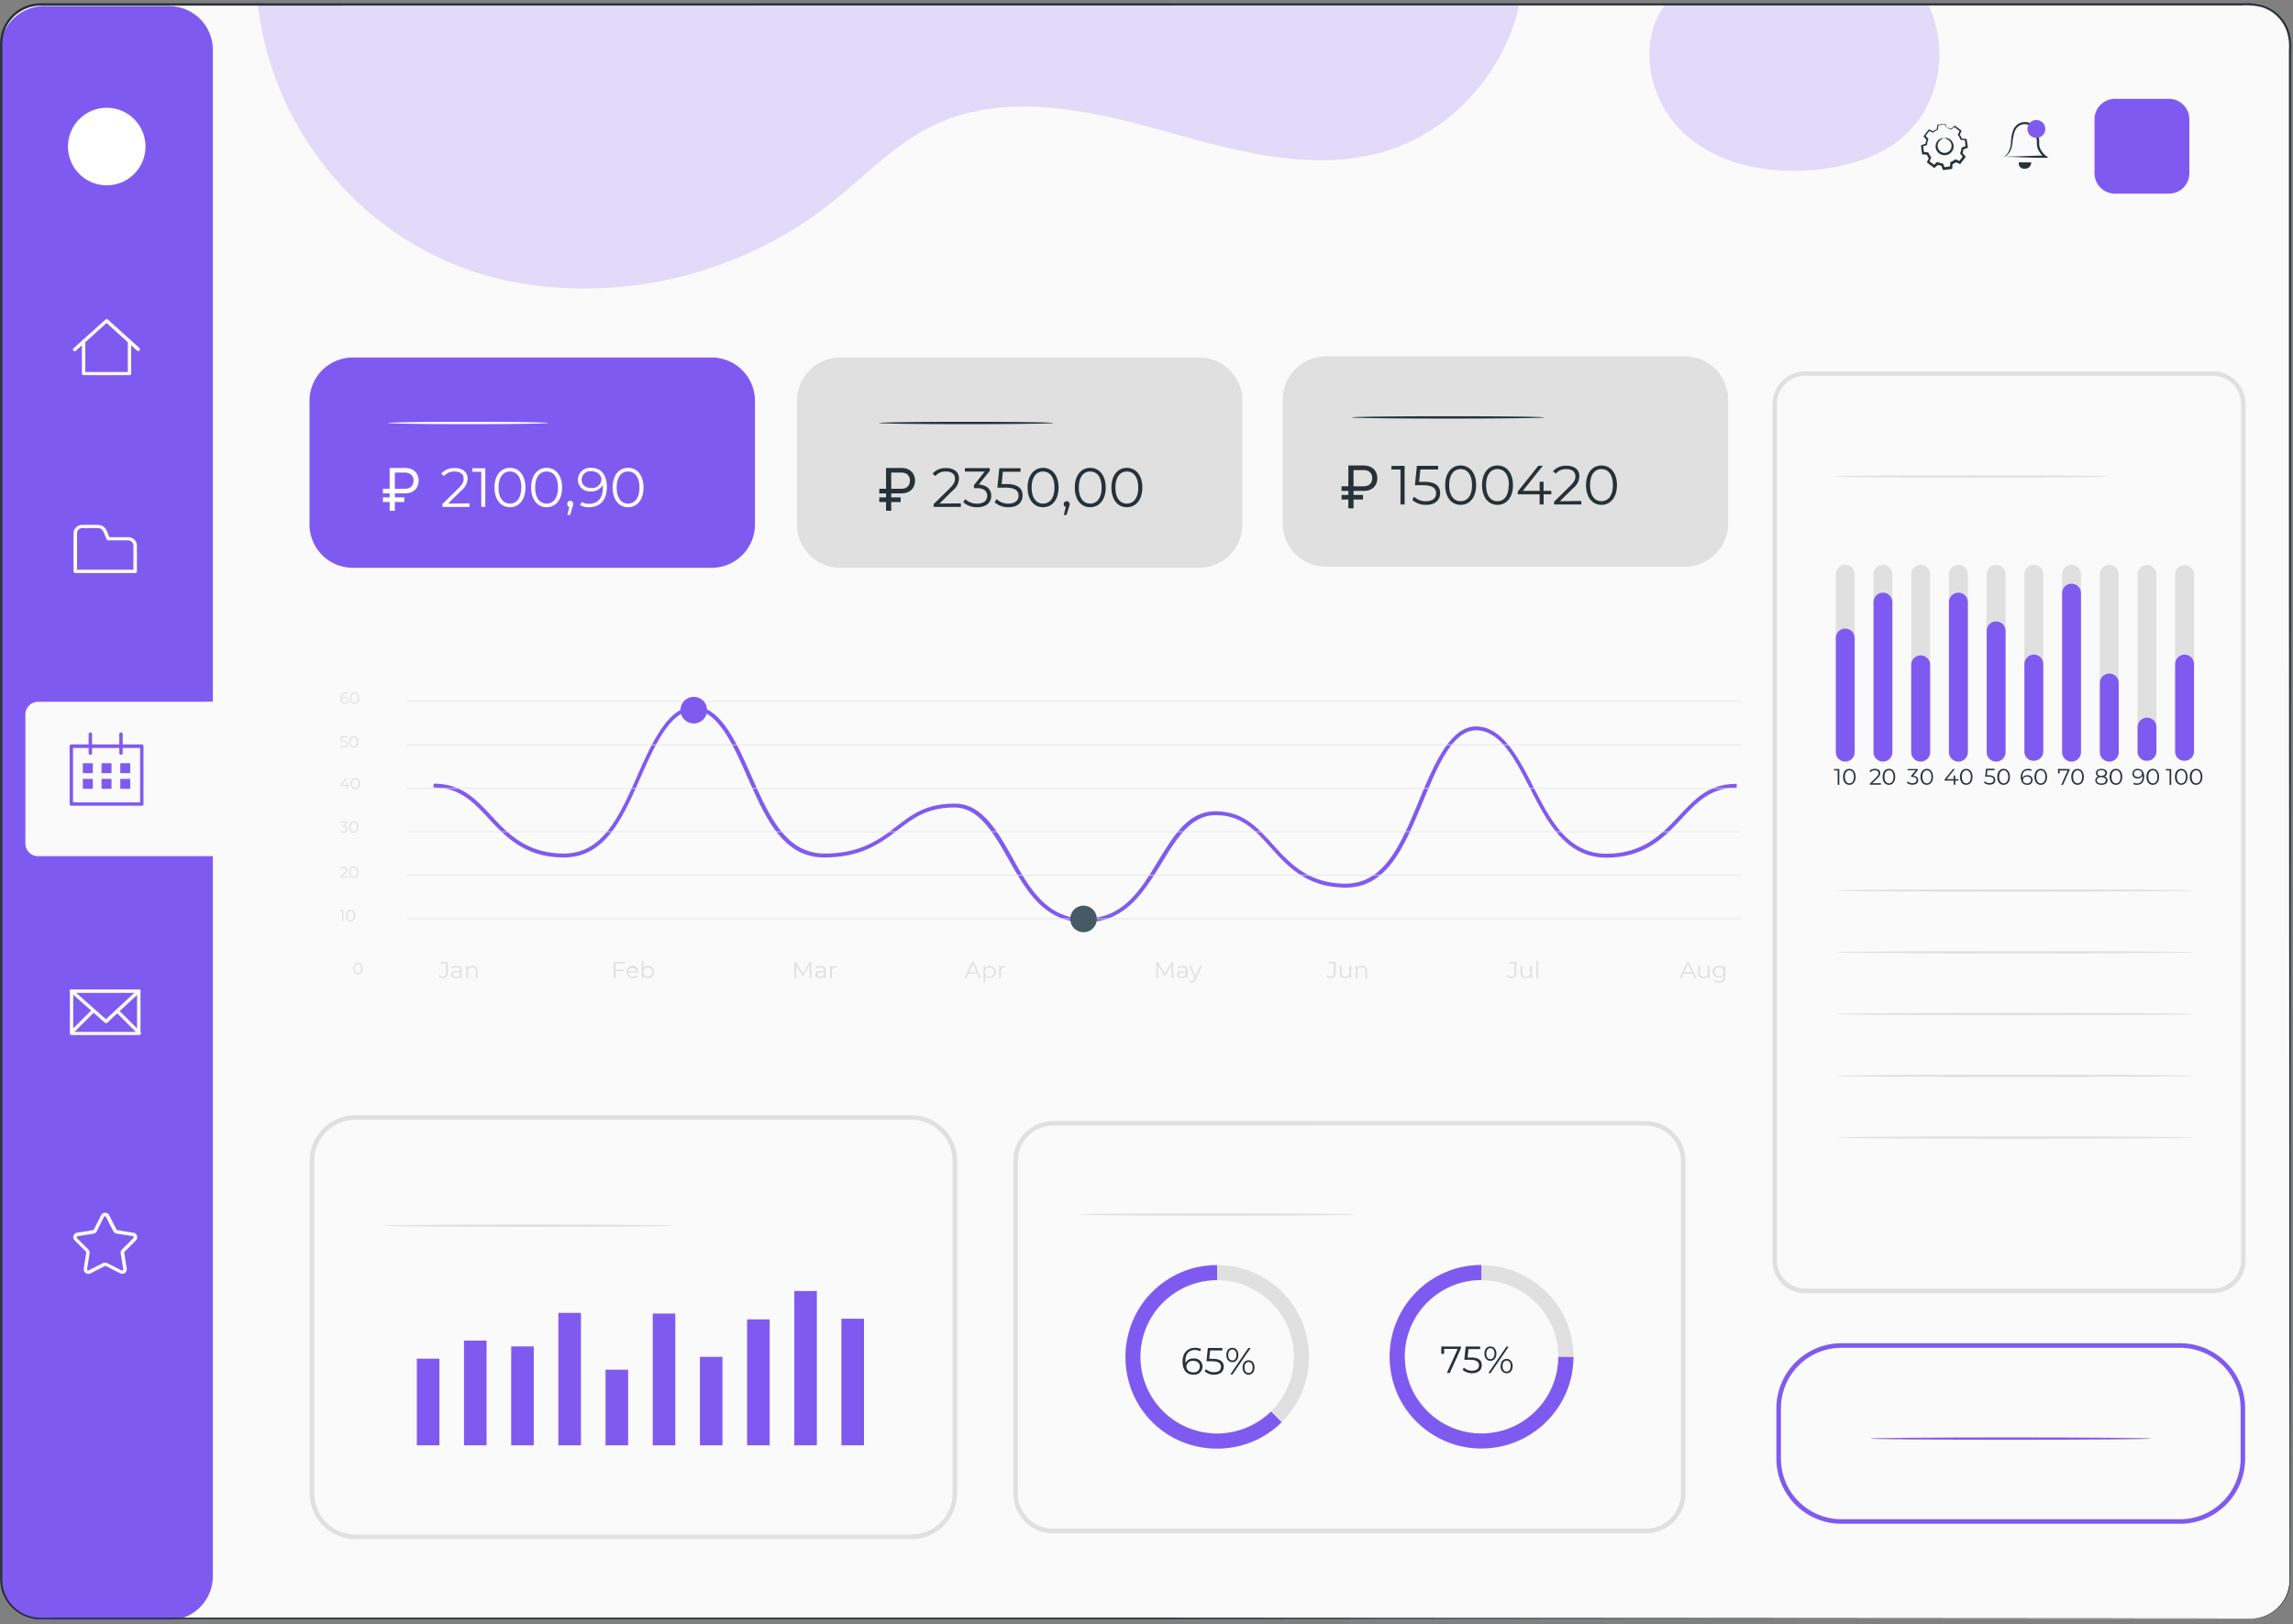 <svg width="463" height="328" fill="none" xmlns="http://www.w3.org/2000/svg"><rect width="100%" height="100%" fill="#808080" stroke="none"/><g clip-path="url(#clip0_582_7387)"><path d="M454.406.902H8.191A7.953 7.953 0 00.238 8.854v310.113a7.952 7.952 0 007.953 7.952h446.215a7.953 7.953 0 007.953-7.952V8.854a7.953 7.953 0 00-7.953-7.952z" fill="#FAFAFA"/><path d="M446.819 261.192H364.5a6.612 6.612 0 01-4.669-1.938 6.61 6.61 0 01-1.938-4.669V81.619a6.613 6.613 0 016.607-6.607h82.319a6.617 6.617 0 016.608 6.607v172.966a6.619 6.619 0 01-6.608 6.607zM364.5 75.89a5.7 5.7 0 00-5.692 5.692v172.966a5.701 5.701 0 005.692 5.693h82.319a5.705 5.705 0 005.693-5.693V81.582a5.704 5.704 0 00-5.693-5.692H364.5z" fill="#E0E0E0"/><path d="M34.145 1.24H8.886a8.831 8.831 0 00-8.831 8.832v308.281a8.832 8.832 0 008.831 8.832h25.259a8.832 8.832 0 008.831-8.832V10.072a8.831 8.831 0 00-8.831-8.832z" fill="#7F5AF0"/><path d="M40.67 141.736H7.687a2.567 2.567 0 00-2.562 2.608v26.009a2.563 2.563 0 002.562 2.563H43.38a2.572 2.572 0 001.9-.849 2.558 2.558 0 00.644-1.979l3.23-28.489-8.483.137z" fill="#FAFAFA"/><path d="M404.575 31.651s.083-.055.22-.137c.207-.125.388-.29.531-.485a4.322 4.322 0 00.732-2.553 7.81 7.81 0 01.357-1.922 2.618 2.618 0 011.51-1.73 2.743 2.743 0 012.535.33 3.837 3.837 0 011.189 2.443c.069.4.105.803.11 1.208a2.76 2.76 0 00.128 1.052 4.08 4.08 0 001.236 1.611l.494.403h-.622c-2.535 0-4.723-.11-6.187-.156l-2.233-.064 2.48-.064c1.519-.055 3.542-.155 5.94-.165l-.138.403a4.435 4.435 0 01-1.409-1.83 3.301 3.301 0 01-.165-1.208 7.971 7.971 0 00-.1-1.144 3.462 3.462 0 00-1.016-2.15 2.27 2.27 0 00-2.087-.285 2.242 2.242 0 00-1.299 1.446 8.81 8.81 0 00-.394 1.83 6.54 6.54 0 01-.293 1.575c-.137.39-.348.75-.622 1.061a1.653 1.653 0 01-.631.449.366.366 0 01-.183.046l-.083.036z" fill="#263238"/><path d="M411.183 27.844a1.803 1.803 0 100-3.607 1.803 1.803 0 000 3.607z" fill="#7F5AF0"/><path fill-rule="evenodd" clip-rule="evenodd" d="M407.65 32.795h2.489a1.208 1.208 0 01-.386.944 1.212 1.212 0 01-.968.32 1.034 1.034 0 01-1.135-1.264z" fill="#263238"/><path d="M437.942 19.965h-10.89a4.128 4.128 0 00-4.128 4.127v10.89a4.128 4.128 0 004.128 4.128h10.89a4.128 4.128 0 004.128-4.128v-10.89a4.128 4.128 0 00-4.128-4.127zm-218.88 166.312c-8.236 0-11.897-6.461-15.411-12.712-2.928-5.152-5.948-10.478-10.899-10.478-5.491 0-8.237 2.077-11.385 4.484-3.423 2.627-7.321 5.601-14.917 5.601-8.346 0-11.815-7.834-15.485-16.125-2.818-6.406-6.012-13.618-10.817-13.618-4.805 0-7.999 7.23-10.817 13.609-3.661 8.3-7.129 16.134-15.485 16.134-7.861 0-11.741-4.173-15.164-7.843-3.139-3.368-5.848-6.278-11.138-6.278v-.778c5.629 0 8.447 3.02 11.705 6.525 3.258 3.505 7.075 7.587 14.643 7.587 7.843 0 11.211-7.605 14.771-15.659 2.919-6.598 6.223-14.075 11.531-14.075 5.308 0 8.611 7.477 11.531 14.075 3.569 8.054 6.928 15.659 14.771 15.659 7.321 0 11.119-2.883 14.441-5.427 3.322-2.544 6.067-4.649 11.897-4.649 5.409 0 8.548 5.491 11.577 10.872 3.331 6.058 6.9 12.346 14.651 12.346 7.752 0 11.275-5.857 14.716-11.531 3.167-5.217 6.159-10.14 11.586-10.14 5.61 0 8.429 3.129 11.696 6.753 3.267 3.625 7.074 7.862 14.643 7.862 7.87 0 11.229-8.099 14.78-16.684 2.928-7.065 6.241-15.072 11.531-15.072 5.289 0 8.511 6.149 11.558 12.098 3.423 6.699 6.965 13.608 14.753 13.608 7.522 0 11.284-4.026 14.642-7.586 3.359-3.56 6.077-6.525 11.714-6.525v.778c-5.299 0-8.007 2.91-11.146 6.278-3.423 3.66-7.322 7.843-15.174 7.843-8.236 0-11.897-7.139-15.448-14.039-2.937-5.738-5.976-11.678-10.863-11.678s-7.98 7.752-10.808 14.588c-3.661 8.831-7.111 17.178-15.503 17.178-7.888 0-11.769-4.32-15.191-8.118-3.139-3.496-5.857-6.507-11.12-6.507-4.987 0-7.87 4.75-10.918 9.765-3.614 5.821-7.284 11.879-15.448 11.879z" fill="#7F5AF0"/><path d="M88.533 197.094l.21-.238a.818.818 0 00.705.403c.403 0 .604-.238.604-.723v-1.977h-1.199v-.302H90.4v2.252c0 .695-.33 1.034-.915 1.034a1.072 1.072 0 01-.952-.449zm4.695-1.089v1.529h-.32v-.385a.915.915 0 01-.852.403c-.558 0-.915-.284-.915-.714s.247-.695.915-.695h.778v-.147c0-.421-.238-.65-.696-.65a1.258 1.258 0 00-.814.284l-.156-.247a1.56 1.56 0 011.007-.329.91.91 0 01.752.225.92.92 0 01.3.726zm-.339.787v-.402h-.769c-.476 0-.631.192-.631.439s.228.467.622.467a.791.791 0 00.778-.504zm3.505-.686v1.428h-.302v-1.391a.687.687 0 00-.741-.787.803.803 0 00-.86.915v1.29h-.33v-2.462h.311v.458a1.039 1.039 0 01.915-.476.921.921 0 01.752.269.91.91 0 01.255.756zm27.885-1.547v1.282h1.693v.302h-1.693v1.391h-.348v-3.277h2.242v.302h-1.894zm4.603 1.849h-2.059a.92.92 0 00.97.851.982.982 0 00.411-.077 1 1 0 00.34-.243l.192.21a1.298 1.298 0 01-2.242-.851 1.199 1.199 0 112.397 0s-.009.073-.009.11zm-2.059-.247h1.748a.917.917 0 00-1.417-.466.917.917 0 00-.331.466zm5.235.137a1.195 1.195 0 01-.744 1.169c-.153.061-.318.09-.482.085a1.064 1.064 0 01-.915-.503v.485h-.321v-3.469h.33v1.474a1.07 1.07 0 01.915-.485 1.184 1.184 0 011.14.765c.058.153.085.316.077.479zm-.329 0a.91.91 0 00-.155-.508.907.907 0 00-.939-.389.912.912 0 00-.667 1.247.909.909 0 00.845.565.913.913 0 00.916-.915zm32.085-2.041v3.277h-.329v-2.618l-1.291 2.197h-.164l-1.282-2.188v2.609h-.338v-3.277h.293l1.418 2.426 1.409-2.426h.284zm2.892 1.748v1.529h-.311v-.385a.914.914 0 01-.851.403c-.558 0-.915-.284-.915-.714s.238-.695.915-.695h.778v-.147c0-.421-.238-.65-.696-.65a1.283 1.283 0 00-.823.284l-.147-.247c.284-.222.637-.339.998-.329a.907.907 0 01.752.225.917.917 0 01.3.726zm-.329.787v-.402h-.733c-.475 0-.631.192-.631.439s.229.467.622.467a.79.79 0 00.742-.504zm2.48-1.738v.32h-.083c-.512 0-.823.32-.823.915v1.254h-.339v-2.462h.32v.512a.918.918 0 01.925-.539zm28.489 1.601h-1.831l-.393.915h-.366l1.501-3.276h.338l1.501 3.276h-.366l-.384-.915zm-.128-.274l-.788-1.767-.787 1.767h1.575zm3.852-.083a1.19 1.19 0 01-1.226 1.254 1.062 1.062 0 01-.915-.485v1.373h-.339v-3.368h.311v.521c.097-.155.232-.282.393-.37.16-.089.34-.134.523-.133a1.185 1.185 0 011.163.732c.062.151.093.313.09.476zm-.329 0a.913.913 0 00-.915-.915.956.956 0 10.37 1.836.91.91 0 00.545-.921zm2.251-1.244v.32h-.082c-.513 0-.824.32-.824.915v1.254h-.329v-2.462h.311v.512a.918.918 0 01.924-.539zm33.898-.797v3.277h-.33v-2.618l-1.29 2.197h-.165l-1.281-2.188v2.609h-.329v-3.277h.283l1.419 2.426 1.409-2.426h.284zm2.883 1.748v1.529h-.312v-.385a.912.912 0 01-.851.403c-.558 0-.915-.284-.915-.714s.238-.695.915-.695h.778v-.147c0-.421-.238-.65-.695-.65-.3-.004-.591.096-.824.284l-.146-.247a1.55 1.55 0 01.997-.329.911.911 0 01.984.554.918.918 0 01.069.397zm-.33.787v-.402h-.769c-.475 0-.631.192-.631.439s.229.467.622.467a.79.79 0 00.751-.504h.027zm3.231-1.72l-1.227 2.745c-.21.485-.466.641-.823.641a.842.842 0 01-.595-.229l.156-.247a.596.596 0 00.448.183c.22 0 .366-.101.503-.412l.11-.238-1.098-2.452h.348l.915 2.086.915-2.086.348.009zm25.103 2.022l.201-.238c.075.123.18.224.305.294a.834.834 0 00.409.109c.393 0 .604-.238.604-.723v-1.977h-1.153v-.302h1.537v2.252c0 .695-.32 1.034-.915 1.034a1.07 1.07 0 01-.988-.449zm5.051-2.022v2.462h-.32v-.449a.994.994 0 01-.915.467.926.926 0 01-.784-.264.922.922 0 01-.25-.789v-1.427h.329v1.437c0 .53.275.796.741.796a.815.815 0 00.631-.263.797.797 0 00.202-.652v-1.291l.366-.027zm3.194 1.034v1.428h-.329v-1.391a.683.683 0 00-.436-.746.675.675 0 00-.305-.041.806.806 0 00-.861.915v1.29h-.329v-2.462h.311v.458c.098-.152.234-.276.395-.359.16-.084.339-.124.52-.117a.914.914 0 011.034 1.025zm28.27.988l.21-.238a.816.816 0 00.705.403c.402 0 .604-.238.604-.723v-1.977h-1.19v-.302h1.538v2.252c0 .695-.33 1.034-.961 1.034a1.06 1.06 0 01-.906-.449zm5.033-2.022v2.462h-.32v-.449a.979.979 0 01-.915.467.923.923 0 01-.791-.26.924.924 0 01-.253-.793v-1.427h.339v1.437c0 .53.265.796.732.796a.814.814 0 00.813-.564.82.82 0 00.029-.351v-1.291l.366-.027zm.915-1.007h.33v3.469h-.33v-3.469zm31.509 2.59h-1.83l-.394.915h-.357l1.501-3.276h.339l1.501 3.276h-.366l-.394-.915zm-.128-.274l-.787-1.767-.787 1.767h1.574zm3.533-1.309v2.462h-.321v-.449a.999.999 0 01-.915.467.917.917 0 01-1.006-1.043v-1.428h.329v1.428c0 .53.275.796.741.796a.815.815 0 00.631-.263.81.81 0 00.202-.652v-1.291l.339-.027zm3.212 0v2.16a1.088 1.088 0 01-1.236 1.235 1.695 1.695 0 01-1.144-.384l.165-.247c.274.221.618.338.97.329.623 0 .915-.284.915-.915v-.32a1.074 1.074 0 01-.915.485 1.195 1.195 0 01-1.202-.712 1.195 1.195 0 010-.966 1.204 1.204 0 011.202-.711 1.104 1.104 0 01.97.494v-.476l.275.028zm-.33 1.171a.909.909 0 00-.565-.845.912.912 0 00-1.195 1.195.909.909 0 00.845.565.912.912 0 00.915-.915zm-276.653-.65c0-.713.375-1.144.915-1.144s.915.431.915 1.144c0 .714-.375 1.144-.915 1.144s-.915-.448-.915-1.144zm1.556 0c0-.594-.266-.915-.66-.915-.393 0-.658.33-.658.915 0 .586.265.916.659.916.393 0 .659-.339.659-.916zm-3.588-11.787v2.251h-.238v-2.05h-.53v-.201h.768zm.531 1.126c0-.714.375-1.144.915-1.144s.915.43.915 1.144-.375 1.144-.915 1.144-.915-.43-.915-1.144zm1.556 0c0-.604-.266-.915-.66-.915-.393 0-.658.329-.658.915 0 .585.265.915.659.915.393 0 .659-.32.659-.915zm-1.181-7.88v.238h-1.574v-.164l.915-.916c.256-.247.302-.393.302-.549 0-.155-.183-.421-.53-.421a.766.766 0 00-.614.247l-.155-.137a.99.99 0 01.796-.32c.448 0 .741.229.741.604a.916.916 0 01-.366.705l-.769.75 1.254-.037zm.275-.924c0-.714.375-1.135.915-1.135s.915.421.915 1.135-.375 1.144-.915 1.144-.915-.421-.915-1.144zm1.565 0c0-.595-.275-.915-.668-.915-.394 0-.66.329-.66.915 0 .586.266.915.66.915.393 0 .668-.311.668-.915zm-1.886-8.621c0 .375-.274.668-.814.668a1.187 1.187 0 01-.815-.293l.12-.183a.914.914 0 00.695.266c.366 0 .576-.174.576-.458 0-.284-.192-.448-.604-.448h-.164v-.165l.622-.787h-1.144v-.201h1.437v.164l-.632.796c.485.028.723.284.723.641zm.321-.476c0-.714.375-1.144.915-1.144s.915.43.915 1.144-.375 1.144-.915 1.144-.915-.43-.915-1.144zm1.565 0c0-.604-.275-.915-.668-.915-.394 0-.66.329-.66.915 0 .586.266.915.66.915.393 0 .668-.32.668-.915zm-1.465-8.264h-.448v.586h-.229v-.586h-1.272v-.164l1.19-1.492h.265l-1.153 1.446h.97v-.485h.229v.512h.448v.183zm.211-.531c0-.722.375-1.143.915-1.143s.915.421.915 1.143c0 .723-.384 1.144-.915 1.144-.53 0-.915-.393-.915-1.144zm1.565 0c0-.604-.275-.915-.668-.915-.394 0-.66.33-.66.915 0 .586.266.916.66.916.393 0 .668-.321.668-.916zm-2.16-7.98c0 .385-.266.678-.815.678a1.18 1.18 0 01-.805-.284l.11-.183c.19.171.44.262.695.256.376 0 .586-.183.586-.458 0-.274-.183-.466-.76-.466h-.475l.119-1.135h1.226v.256h-1.025l-.082.714h.292c.678-.046.934.201.934.622zm.292-.421c0-.713.376-1.144.916-1.144s.915.431.915 1.144c0 .714-.375 1.144-.915 1.144s-.915-.466-.915-1.144zm1.556 0c0-.594-.265-.915-.658-.915-.394 0-.66.33-.66.915 0 .586.266.916.66.916.393 0 .659-.357.659-.916zm-1.684-8.383a.699.699 0 01-.482.657.695.695 0 01-.286.03c-.595 0-.915-.412-.915-1.126s.42-1.162 1.034-1.162a1.06 1.06 0 01.53.119l-.09.192a.77.77 0 00-.44-.11c-.485 0-.796.311-.796.915a1.27 1.27 0 000 .183.713.713 0 01.686-.384.689.689 0 01.76.686zm-.228 0c0-.292-.22-.485-.568-.485a.533.533 0 00-.395.123.517.517 0 00-.181.372.527.527 0 00.382.468c.07.02.142.025.213.017a.5.5 0 00.507-.292.496.496 0 00.042-.203zm.494-.457c0-.714.375-1.144.915-1.144s.915.43.915 1.144-.375 1.144-.915 1.144-.915-.43-.915-1.144zm1.556 0c0-.604-.266-.915-.66-.915-.393 0-.658.329-.658.915 0 .585.265.915.659.915.393 0 .659-.311.659-.915z" fill="#E0E0E0"/><path d="M351.477 141.544H82.191v.229h269.286v-.229zm0 8.776H82.191v.229h269.286v-.229zm0 8.777H82.191v.229h269.286v-.229zm0 8.776H82.191v.229h269.286v-.229zm0 8.777H82.191v.228h269.286v-.228zm0 8.785H82.191v.229h269.286v-.229z" opacity=".62" fill="#E0E0E0"/><path d="M142.765 143.429a2.674 2.674 0 00-1.649-2.484 2.684 2.684 0 00-3.661 1.948 2.682 2.682 0 105.31.536z" fill="#7F5AF0"/><path d="M221.469 185.627a2.683 2.683 0 00-3.192-2.668 2.675 2.675 0 00-2.119 2.112 2.674 2.674 0 001.157 2.76 2.681 2.681 0 004.154-2.204z" fill="#455A64"/><path d="M27.894 70.893a.393.393 0 01-.229-.082l-6.15-5.573-6.159 5.573a.348.348 0 11-.457-.513l6.406-5.774a.339.339 0 01.457 0l6.407 5.775a.348.348 0 010 .484.329.329 0 01-.275.11z" fill="#FAFAFA"/><path d="M26.146 75.771h-9.27a.348.348 0 01-.34-.338v-6.407a.349.349 0 11.687 0v6.105h8.585v-6.15a.348.348 0 11.686 0v6.406a.346.346 0 01-.348.384zm1.126 39.965h-12.08a.349.349 0 01-.348-.338v-7.66a1.74 1.74 0 011.739-1.739h3.139a1.943 1.943 0 011.83 1.199l.54 1.29h3.816a1.74 1.74 0 011.739 1.73v5.225a.346.346 0 01-.375.293zm-11.714-.677h11.375v-4.878a1.052 1.052 0 00-1.052-1.043h-4.045a.352.352 0 01-.32-.21l-.623-1.501a1.262 1.262 0 00-1.171-.778h-3.14a1.038 1.038 0 00-.739.331 1.05 1.05 0 00-.285.758v7.321zm2.26 142.216a.91.91 0 01-.54-.174.914.914 0 01-.366-.915l.504-3.212a.208.208 0 00-.064-.192l-2.298-2.279a.913.913 0 01.504-1.546l3.212-.513a.205.205 0 00.098-.038.214.214 0 00.067-.081l1.482-2.901a.917.917 0 011.292-.364c.144.088.26.214.337.364l1.483 2.901a.205.205 0 00.165.119l3.212.513a.92.92 0 01.755.602.917.917 0 01-.206.944l-2.297 2.306a.193.193 0 00-.064.193l.503 3.212a.914.914 0 01-1.318.961l-2.9-1.474a.208.208 0 00-.102-.027c-.035 0-.07.01-.1.027l-2.901 1.474a.919.919 0 01-.458.1zm3.414-2.278a.91.91 0 01.412.1l2.9 1.474a.247.247 0 00.239 0 .229.229 0 00.091-.22l-.503-3.212a.913.913 0 01.256-.787l2.297-2.306a.252.252 0 00.055-.229.23.23 0 00-.183-.156l-3.212-.512a.92.92 0 01-.705-.476l-1.482-2.901a.224.224 0 00-.202-.12.23.23 0 00-.201.12l-1.446 2.901a.917.917 0 01-.668.485l-3.212.512a.238.238 0 00-.114.052.235.235 0 00-.07.104.245.245 0 00.055.229l2.298 2.278a.922.922 0 01.256.788l-.504 3.212a.226.226 0 00.092.219.248.248 0 00.238 0l2.9-1.473a.913.913 0 01.413-.082zm6.781-45.951H14.45a.348.348 0 01-.347-.347v-8.53a.349.349 0 01.348-.338h13.562a.349.349 0 01.357.338v8.557a.348.348 0 01-.357.32zm-13.224-.64h12.885v-7.871H14.79v7.871z" fill="#FAFAFA"/><path d="M21.396 206.64a.32.32 0 01-.229-.092l-6.945-6.15a.339.339 0 01-.032-.48.34.34 0 01.48-.032l6.717 5.948 6.407-5.939a.337.337 0 01.485 0 .348.348 0 010 .485l-6.645 6.195a.401.401 0 01-.238.065z" fill="#FAFAFA"/><path d="M14.643 208.671a.362.362 0 01-.248-.101.356.356 0 010-.485l4.128-4.127a.342.342 0 01.38-.076.331.331 0 01.21.319.357.357 0 01-.096.242l-4.136 4.127a.325.325 0 01-.238.101zm13.462.284a.337.337 0 01-.238-.101l-4.42-4.411a.357.357 0 010-.485.351.351 0 01.11-.076.348.348 0 01.264 0 .35.35 0 01.11.076l4.439 4.448a.355.355 0 010 .485.368.368 0 01-.265.064z" fill="#FAFAFA"/><path d="M22.513 154.146h-2.004v2.004h2.004v-2.004zm3.78 0h-2.005v2.004h2.005v-2.004zm-7.56 0H16.73v2.004h2.004v-2.004zm7.56 3.157h-2.005v2.004h2.005v-2.004zm-3.78 0h-2.004v2.004h2.004v-2.004zm-3.78 0H16.73v2.004h2.004v-2.004z" fill="#7F5AF0"/><path d="M28.626 162.73h-14.23a.345.345 0 01-.132-.023.333.333 0 01-.207-.316v-11.705a.338.338 0 01.338-.338h14.231a.348.348 0 01.348.338v11.705a.337.337 0 01-.215.316.352.352 0 01-.133.023zm-13.883-.686h13.545v-10.982H14.743v10.982z" fill="#7F5AF0"/><path d="M18.248 152.443a.348.348 0 01-.347-.347v-3.771a.347.347 0 01.343-.404.35.35 0 01.265.123.342.342 0 01.078.281v3.771a.347.347 0 01-.339.347zm6.187 0a.348.348 0 01-.348-.347v-3.771a.347.347 0 01.343-.404.35.35 0 01.335.255c.014.049.017.1.008.149v3.771a.348.348 0 01-.338.347zm102.397 124.179h-4.557v15.283h4.557v-15.283zm-38.107-2.215h-4.557v17.498h4.557v-17.498zm9.527-3.651h-4.558v21.14h4.558v-21.14zm9.527 1.162h-4.558v19.978h4.558v-19.978zm9.527-6.754h-4.558v26.741h4.558v-26.741zm19.053.128h-4.557v26.613h4.557v-26.613zm9.527 8.74h-4.557v17.873h4.557v-17.873zm9.527-7.568h-4.558v25.441h4.558v-25.441zm9.527-5.729h-4.558v31.17h4.558v-31.17zm9.517 5.601H169.9v25.569h4.557v-25.569z" fill="#7F5AF0"/><path d="M184.003 310.849H71.795a9.279 9.279 0 01-9.271-9.261v-67.082a9.278 9.278 0 019.27-9.27h112.209a9.27 9.27 0 019.261 9.27v67.082a9.272 9.272 0 01-9.261 9.261zM71.795 226.151a8.36 8.36 0 00-8.356 8.355v67.082a8.364 8.364 0 008.355 8.346h112.209a8.358 8.358 0 008.346-8.346v-67.082a8.357 8.357 0 00-8.346-8.355H71.795z" fill="#E0E0E0"/><path d="M135.673 247.538c0 .137-12.986.247-28.993.247-16.006 0-28.992-.11-28.992-.247s12.977-.238 28.992-.238c16.016 0 28.993.11 28.993.238z" fill="#E0E0E0"/><path d="M253.5 287.439a15.737 15.737 0 01-3.734 1.547 15.417 15.417 0 01-8.017 0 15.747 15.747 0 01-3.733-1.547 15.485 15.485 0 01-5.665-21.149 15.56 15.56 0 019.398-7.212 15.29 15.29 0 014.009-.531V255.5a18.359 18.359 0 00-9.271 2.48 18.506 18.506 0 00-3.834 2.947 17.951 17.951 0 00-2.938 3.834 18.283 18.283 0 00-1.83 4.466 18.82 18.82 0 00-.009 9.646 18.33 18.33 0 001.83 4.475 17.932 17.932 0 002.938 3.835 18.133 18.133 0 003.834 2.938 18.386 18.386 0 004.475 1.83c3.146.83 6.454.83 9.6 0a18.307 18.307 0 004.466-1.83 18.038 18.038 0 003.798-2.911l-2.16-2.159a15.407 15.407 0 01-3.157 2.388z" fill="#7F5AF0"/><path d="M263.686 269.227a18.447 18.447 0 00-4.796-8.3 18.58 18.58 0 00-8.3-4.805 18.954 18.954 0 00-4.805-.622v3.048c2.72 0 5.391.72 7.743 2.086a15.557 15.557 0 017.211 9.39 15.413 15.413 0 01-1.556 11.75 15.491 15.491 0 01-2.452 3.203l2.159 2.16a18.536 18.536 0 005.427-13.105 18.518 18.518 0 00-.631-4.805z" fill="#E0E0E0"/><path d="M242.811 276a1.66 1.66 0 01-.555 1.222 1.666 1.666 0 01-1.275.416c-1.419 0-2.197-.979-2.197-2.672s.998-2.746 2.444-2.746c.444-.038.891.048 1.29.247l-.219.439a1.881 1.881 0 00-1.044-.256c-1.153 0-1.894.741-1.894 2.197a4.018 4.018 0 000 .439 1.693 1.693 0 011.629-.915 1.616 1.616 0 011.684.956c.094.212.14.441.137.673zm-.54 0c0-.696-.522-1.153-1.345-1.153a1.225 1.225 0 00-.941.287 1.248 1.248 0 00-.432.884c0 .586.485 1.144 1.409 1.144a1.18 1.18 0 00.912-.284c.124-.109.223-.243.291-.393.069-.149.105-.312.106-.476V276zm4.823.018c0 .915-.631 1.62-1.94 1.62a2.749 2.749 0 01-1.913-.687l.266-.43a2.34 2.34 0 001.647.614c.915 0 1.382-.44 1.382-1.09 0-.649-.421-1.116-1.785-1.116h-1.135l.275-2.681h2.929v.485h-2.471l-.183 1.702h.695c1.611 0 2.233.64 2.233 1.583zm.531-2.361c0-.87.485-1.446 1.208-1.446s1.208.567 1.208 1.446c0 .878-.504 1.455-1.208 1.455-.705 0-1.208-.577-1.208-1.455zm2.031 0c0-.696-.329-1.107-.823-1.107-.494 0-.824.421-.824 1.107 0 .686.32 1.107.824 1.107.503 0 .823-.412.823-1.107zm2.416-1.409h.449l-3.661 5.344h-.448l3.66-5.344zm-1.171 3.935c0-.87.494-1.455 1.208-1.455s1.208.585 1.208 1.455c0 .869-.494 1.446-1.208 1.446s-1.208-.586-1.208-1.446zm2.032 0c0-.687-.321-1.108-.824-1.108-.503 0-.824.412-.824 1.108 0 .695.33 1.107.824 1.107.494 0 .824-.421.824-1.107z" fill="#263238"/><path d="M317.699 274.041a18.781 18.781 0 01-.632 4.787 18.66 18.66 0 01-13.105 13.114 18.84 18.84 0 01-9.6 0 18.805 18.805 0 01-8.3-4.805 18.56 18.56 0 01-2.947-3.843 18.153 18.153 0 01-1.831-4.466 19.36 19.36 0 01-.585-3.506h3.075c.074.928.23 1.846.466 2.746a15.195 15.195 0 001.538 3.725 15.623 15.623 0 005.674 5.674 15.44 15.44 0 003.734 1.546c2.624.696 5.383.696 8.007 0a15.44 15.44 0 003.734-1.546 15.608 15.608 0 005.674-5.674 15.45 15.45 0 00-2.471-18.679 15.832 15.832 0 00-3.203-2.462 15.48 15.48 0 00-3.734-1.546 15.238 15.238 0 00-4.008-.522v-3.057c1.622 0 3.237.209 4.805.623a18.62 18.62 0 0113.105 13.114c.405 1.56.608 3.166.604 4.777z" fill="#E0E0E0"/><path d="M294.984 271.946v.384l-2.242 4.96h-.594l2.196-4.859h-2.746v.997h-.576v-1.482h3.962zm4.21 3.77c0 .915-.64 1.62-1.94 1.62a2.746 2.746 0 01-1.922-.686l.266-.44a2.309 2.309 0 001.647.623c.915 0 1.391-.449 1.391-1.09 0-.64-.43-1.116-1.83-1.116h-1.135l.274-2.681h2.929v.521h-2.361l-.183 1.702h.686c1.565-.036 2.178.604 2.178 1.547zm.54-2.334c0-.915.494-1.446 1.208-1.446s1.208.568 1.208 1.446c0 .879-.494 1.455-1.208 1.455s-1.208-.613-1.208-1.455zm2.032 0c0-.695-.33-1.107-.824-1.107-.494 0-.823.421-.823 1.107 0 .687.32 1.108.823 1.108.503 0 .824-.44.824-1.108zm2.416-1.409h.448l-3.66 5.344h-.449l3.661-5.344zm-1.172 3.935c0-.915.504-1.455 1.208-1.455.705 0 1.208.577 1.208 1.455 0 .879-.485 1.446-1.208 1.446a1.273 1.273 0 01-1.177-.941 1.291 1.291 0 01-.031-.532v.027zm2.032 0c0-.695-.32-1.107-.824-1.107-.503 0-.823.412-.823 1.107 0 .696.329 1.107.823 1.107.495 0 .824-.448.824-1.134v.027z" fill="#263238"/><path d="M314.642 274.041a15.419 15.419 0 01-4.576 10.936 15.86 15.86 0 01-3.203 2.462 15.442 15.442 0 01-3.734 1.547 15.635 15.635 0 01-8.007 0 15.442 15.442 0 01-3.734-1.547 15.6 15.6 0 01-5.674-5.674 15.18 15.18 0 01-1.538-3.725 15.749 15.749 0 01-.466-2.745c0-.43-.064-.851-.064-1.29.004-2.718.72-5.388 2.077-7.743a15.488 15.488 0 012.453-3.203 16.148 16.148 0 013.212-2.462 15.404 15.404 0 017.742-2.068v-3.056a18.54 18.54 0 00-13.114 5.426 19.078 19.078 0 00-2.938 3.835 18.492 18.492 0 00-2.489 9.271c0 .43 0 .86.046 1.29a19.35 19.35 0 00.585 3.505 18.121 18.121 0 001.831 4.466 18.596 18.596 0 002.946 3.844 18.807 18.807 0 008.301 4.804c3.146.83 6.454.83 9.6 0a18.618 18.618 0 0013.169-13.041c.416-1.561.628-3.17.632-4.786l-3.057-.046z" fill="#7F5AF0"/><path d="M332.296 309.678h-119.64a8.065 8.065 0 01-8.053-8.054V234.46a8.05 8.05 0 018.053-8.044h119.64a8.056 8.056 0 018.044 8.044v67.164a8.051 8.051 0 01-8.044 8.054zm-119.64-82.365a7.145 7.145 0 00-7.138 7.129v67.164a7.147 7.147 0 007.138 7.138h119.64a7.135 7.135 0 007.129-7.138V234.46a7.141 7.141 0 00-7.129-7.129l-119.64-.018z" fill="#E0E0E0"/><path d="M273.725 245.278c0 .137-12.51.238-27.931.238-15.42 0-27.949-.101-27.949-.238 0-.138 12.511-.238 27.949-.238 15.439 0 27.931.11 27.931.238zm98.865-91.636a1.913 1.913 0 01-1.346-.557 1.907 1.907 0 01-.557-1.346v-35.765a1.903 1.903 0 113.807 0v35.747a1.905 1.905 0 01-1.904 1.921z" fill="#E0E0E0"/><path d="M372.59 153.816a1.903 1.903 0 01-1.903-1.903v-23.044a1.91 1.91 0 011.903-1.913 1.914 1.914 0 011.904 1.913v23.044a1.904 1.904 0 01-1.904 1.903z" fill="#7F5AF0"/><path d="M371.391 155.326v3.176h-.329v-2.901h-.75v-.275h1.079zm.76 1.565c0-1.006.531-1.61 1.263-1.61.732 0 1.272.604 1.272 1.61 0 1.007-.54 1.62-1.272 1.62s-1.263-.604-1.263-1.62zm2.196 0c0-.842-.384-1.308-.915-1.308s-.915.466-.915 1.308c0 .842.375 1.318.915 1.318s.915-.467.915-1.318z" fill="#263238"/><path d="M380.204 153.642a1.913 1.913 0 01-1.346-.557 1.907 1.907 0 01-.557-1.346v-35.765a1.903 1.903 0 113.807 0v35.747a1.905 1.905 0 01-1.904 1.921z" fill="#E0E0E0"/><path d="M380.204 153.816a1.903 1.903 0 01-1.903-1.903v-30.301a1.914 1.914 0 011.903-1.913 1.913 1.913 0 011.904 1.913v30.301a1.904 1.904 0 01-1.904 1.903z" fill="#7F5AF0"/><path d="M379.793 158.191v.293h-2.224v-.229l1.318-1.3c.357-.347.43-.567.43-.778 0-.375-.256-.594-.741-.594a1.086 1.086 0 00-.87.347l-.229-.201a1.427 1.427 0 011.126-.448c.641 0 1.052.329 1.052.86a1.317 1.317 0 01-.521.988l-1.08 1.062h1.739zm.347-1.3c0-1.006.531-1.61 1.263-1.61.732 0 1.272.604 1.272 1.61 0 1.007-.53 1.62-1.272 1.62-.741 0-1.263-.604-1.263-1.62zm2.197 0c0-.842-.375-1.308-.915-1.308s-.916.466-.916 1.308c0 .842.385 1.318.916 1.318.53 0 .915-.467.915-1.318z" fill="#263238"/><path d="M387.819 153.642a1.895 1.895 0 01-1.759-1.175 1.895 1.895 0 01-.145-.728v-35.765a1.904 1.904 0 011.904-1.903 1.913 1.913 0 011.912 1.903v35.747a1.904 1.904 0 01-.557 1.358 1.907 1.907 0 01-1.355.563z" fill="#E0E0E0"/><path d="M387.819 153.816a1.903 1.903 0 01-1.904-1.903v-17.635a1.904 1.904 0 011.904-1.904 1.913 1.913 0 011.912 1.904v17.607a1.903 1.903 0 01-.553 1.365 1.922 1.922 0 01-1.359.566z" fill="#7F5AF0"/><path d="M387.324 157.568c0 .531-.384.916-1.153.916-.42.015-.83-.132-1.144-.412l.165-.256c.266.245.618.377.979.366.531 0 .824-.247.824-.641s-.275-.631-.86-.631h-.229v-.238l.915-1.099h-1.62v-.247h2.041v.229l-.915 1.135c.659.018.997.375.997.878zm.458-.677c0-1.006.531-1.61 1.272-1.61s1.263.604 1.263 1.61c0 1.007-.531 1.62-1.263 1.62-.732 0-1.272-.604-1.272-1.62zm2.206 0c0-.842-.385-1.308-.916-1.308-.53 0-.915.466-.915 1.308 0 .842.385 1.318.915 1.318.531 0 .916-.467.916-1.318z" fill="#263238"/><path d="M395.442 153.642a1.91 1.91 0 01-1.913-1.903v-35.765a1.914 1.914 0 011.913-1.903 1.903 1.903 0 011.904 1.903v35.747a1.9 1.9 0 01-1.904 1.921z" fill="#E0E0E0"/><path d="M395.442 153.816a1.91 1.91 0 01-1.913-1.903v-30.301a1.925 1.925 0 011.913-1.913 1.913 1.913 0 011.904 1.913v30.301a1.904 1.904 0 01-1.904 1.903z" fill="#7F5AF0"/><path d="M395.451 157.651h-.632v.833h-.329v-.833h-1.83v-.238l1.684-2.105h.366l-1.629 2.05h1.382v-.732h.32v.732h.631l.037.293zm.302-.76c0-1.006.531-1.61 1.263-1.61.732 0 1.272.604 1.272 1.61 0 1.007-.531 1.62-1.272 1.62s-1.263-.604-1.263-1.62zm2.196 0c0-.842-.375-1.308-.915-1.308s-.915.466-.915 1.308c0 .842.384 1.318.915 1.318s.915-.467.915-1.318z" fill="#263238"/><path d="M403.056 153.642a1.913 1.913 0 01-1.346-.557 1.91 1.91 0 01-.557-1.346v-35.765a1.903 1.903 0 113.807 0v35.747a1.905 1.905 0 01-1.904 1.921z" fill="#E0E0E0"/><path d="M403.056 153.816a1.903 1.903 0 01-1.903-1.903v-24.499a1.903 1.903 0 113.807 0v24.499a1.904 1.904 0 01-1.904 1.903z" fill="#7F5AF0"/><path d="M402.882 157.55c0 .54-.375.915-1.153.915a1.599 1.599 0 01-1.135-.412l.156-.256a1.4 1.4 0 00.979.366c.54 0 .824-.265.824-.649 0-.385-.257-.659-1.062-.659h-.65l.165-1.593h1.739v.293h-1.455l-.11 1.007h.412c.933.046 1.29.421 1.29.988zm.412-.659c0-1.006.531-1.61 1.272-1.61s1.272.604 1.272 1.61c0 1.007-.54 1.62-1.272 1.62s-1.272-.604-1.272-1.62zm2.205 0c0-.842-.384-1.308-.915-1.308-.53 0-.915.466-.915 1.308 0 .842.385 1.318.915 1.318.531 0 .915-.467.915-1.318z" fill="#263238"/><path d="M410.67 153.642a1.913 1.913 0 01-1.346-.557 1.91 1.91 0 01-.557-1.346v-35.765a1.903 1.903 0 113.807 0v35.747a1.905 1.905 0 01-1.904 1.921z" fill="#E0E0E0"/><path d="M410.67 153.642a1.83 1.83 0 01-1.903-1.729v-17.636a1.939 1.939 0 011.903-2.068 1.904 1.904 0 011.904 1.904v17.598a1.914 1.914 0 01-.548 1.364 1.905 1.905 0 01-1.356.567z" fill="#7F5AF0"/><path d="M410.423 157.532a.995.995 0 01-1.089.979c-.842 0-1.3-.586-1.3-1.592 0-1.007.586-1.638 1.456-1.638.261-.014.521.046.75.173l-.128.257a1.208 1.208 0 00-.622-.147c-.687 0-1.126.439-1.126 1.3v.265a1.01 1.01 0 01.97-.549.97.97 0 011.003.555c.057.124.086.26.086.397zm-.32 0c0-.412-.311-.687-.806-.687a.73.73 0 00-.558.171.726.726 0 00-.256.525c0 .357.293.686.842.686a.72.72 0 00.288-.029.713.713 0 00.49-.657v-.009zm.695-.641c0-1.006.531-1.61 1.263-1.61.732 0 1.272.604 1.272 1.61 0 1.007-.54 1.62-1.272 1.62s-1.263-.604-1.263-1.62zm2.197 0c0-.842-.375-1.308-.915-1.308s-.916.466-.916 1.308c0 .842.385 1.318.916 1.318.53 0 .915-.467.915-1.318z" fill="#263238"/><path d="M418.284 153.642a1.913 1.913 0 01-1.346-.557 1.907 1.907 0 01-.557-1.346v-35.765a1.903 1.903 0 113.807 0v35.747a1.905 1.905 0 01-1.904 1.921z" fill="#E0E0E0"/><path d="M418.284 153.816a1.904 1.904 0 01-1.903-1.903v-32.122a1.901 1.901 0 011.903-1.904 1.904 1.904 0 011.904 1.904v32.122a1.904 1.904 0 01-1.904 1.903z" fill="#7F5AF0"/><path d="M417.882 155.326v.229l-1.327 2.947h-.357l1.309-2.883h-1.639v.586h-.32v-.915l2.334.036zm.347 1.565c0-1.006.531-1.61 1.263-1.61.733 0 1.272.604 1.272 1.61 0 1.007-.53 1.62-1.272 1.62-.741 0-1.263-.604-1.263-1.62zm2.197 0c0-.842-.375-1.308-.915-1.308s-.915.466-.915 1.308c0 .842.384 1.318.915 1.318s.906-.467.906-1.318h.009z" fill="#263238"/><path d="M425.908 153.642a1.914 1.914 0 01-1.913-1.903v-35.765a1.913 1.913 0 013.259-1.346c.357.357.557.841.557 1.346v35.747a1.904 1.904 0 01-1.171 1.775 1.897 1.897 0 01-.732.146z" fill="#E0E0E0"/><path d="M425.908 153.816a1.914 1.914 0 01-1.913-1.903v-13.975a1.911 1.911 0 013.259-1.346c.357.357.557.841.557 1.346v13.975a1.903 1.903 0 01-1.903 1.903z" fill="#7F5AF0"/><path d="M425.551 157.596c0 .567-.476.915-1.236.915-.759 0-1.226-.348-1.226-.915a.794.794 0 01.613-.778.71.71 0 01-.494-.696c0-.521.439-.841 1.107-.841.668 0 1.126.32 1.126.841a.724.724 0 01-.513.696.795.795 0 01.623.778zm-.339 0c0-.394-.329-.641-.915-.641-.586 0-.915.247-.915.641 0 .393.338.64.915.64.576 0 .888-.247.888-.64h.027zm-.915-.915c.494 0 .787-.22.787-.568 0-.347-.311-.576-.787-.576-.476 0-.787.219-.787.576s.284.586.778.586l.009-.018zm1.675.21c0-1.006.53-1.61 1.272-1.61.741 0 1.272.604 1.272 1.61 0 1.007-.54 1.62-1.272 1.62s-1.272-.604-1.272-1.62zm2.205 0c0-.842-.384-1.308-.915-1.308s-.915.466-.915 1.308c0 .842.375 1.318.915 1.318s.915-.467.915-1.318z" fill="#263238"/><path d="M433.522 153.642a1.895 1.895 0 01-1.759-1.175 1.895 1.895 0 01-.145-.728v-35.765a1.904 1.904 0 013.807 0v35.747a1.904 1.904 0 01-1.171 1.775 1.897 1.897 0 01-.732.146z" fill="#E0E0E0"/><path d="M433.522 153.642a1.829 1.829 0 01-1.904-1.729v-4.906a1.953 1.953 0 01.106-.773 1.957 1.957 0 011.036-1.125c.24-.108.499-.165.762-.17a1.904 1.904 0 011.903 1.904v4.896a1.903 1.903 0 01-1.903 1.903z" fill="#7F5AF0"/><path d="M432.945 156.864c0 1.08-.585 1.647-1.455 1.647a1.403 1.403 0 01-.75-.174l.128-.265c.188.111.404.165.622.155.687 0 1.126-.439 1.126-1.308v-.257a1.02 1.02 0 01-.97.55.962.962 0 01-.982-1.359.985.985 0 011-.572c.824.045 1.281.585 1.281 1.583zm-.448-.632c0-.347-.293-.677-.842-.677a.69.69 0 00-.543.169.713.713 0 00-.173.234.71.71 0 00-.062.283c0 .421.311.687.805.687a.735.735 0 00.815-.687v-.009zm.915.659c0-1.006.531-1.61 1.272-1.61s1.272.604 1.272 1.61c0 1.007-.54 1.62-1.272 1.62s-1.272-.604-1.272-1.62zm2.205 0c0-.842-.384-1.308-.915-1.308s-.915.466-.915 1.308c0 .842.375 1.318.915 1.318s.915-.467.915-1.318z" fill="#263238"/><path d="M441.109 153.642a1.903 1.903 0 01-1.904-1.903v-35.765a1.904 1.904 0 013.807 0v35.747a1.904 1.904 0 01-1.171 1.775 1.897 1.897 0 01-.732.146z" fill="#E0E0E0"/><path d="M441.108 153.642a1.827 1.827 0 01-1.903-1.729v-17.636a1.953 1.953 0 01.508-1.442 1.952 1.952 0 011.395-.626 1.9 1.9 0 011.759 1.175 1.9 1.9 0 01.145.729v17.598a1.895 1.895 0 01-.548 1.364 1.905 1.905 0 01-1.356.567z" fill="#7F5AF0"/><path d="M438.409 155.326v3.176h-.33v-2.901h-.75v-.275h1.08zm.75 1.565c0-1.006.531-1.61 1.272-1.61.742 0 1.272.604 1.272 1.61 0 1.007-.54 1.62-1.272 1.62s-1.272-.604-1.272-1.62zm2.206 0c0-.842-.385-1.308-.915-1.308-.531 0-.916.466-.916 1.308 0 .842.376 1.318.916 1.318s.915-.467.915-1.318zm.796 0c0-1.006.54-1.61 1.272-1.61s1.272.604 1.272 1.61c0 1.007-.54 1.62-1.272 1.62s-1.272-.604-1.272-1.62zm2.205 0c0-.842-.384-1.308-.915-1.308s-.915.466-.915 1.308c0 .842.375 1.318.915 1.318s.915-.467.915-1.318z" fill="#263238"/><path d="M425.825 96.225c0 .128-12.4.238-27.693.238-15.292 0-27.702-.11-27.702-.238s12.401-.238 27.702-.238c15.302 0 27.693.11 27.693.238zm17.214 83.628c0 .128-16.253.238-36.304.238-20.051 0-36.305-.11-36.305-.238s16.254-.238 36.305-.238 36.304.1 36.304.238zm0 12.473c0 .128-16.253.238-36.304.238-20.051 0-36.305-.11-36.305-.238s16.254-.238 36.305-.238 36.304.101 36.304.238zm0 12.474c0 .128-16.253.238-36.304.238-20.051 0-36.305-.11-36.305-.238s16.254-.238 36.305-.238 36.304.101 36.304.238zm0 12.474c0 .128-16.253.238-36.304.238-20.051 0-36.305-.11-36.305-.238s16.254-.238 36.305-.238 36.304.11 36.304.238zm0 12.473c0 .128-16.253.238-36.304.238-20.051 0-36.305-.11-36.305-.238s16.254-.238 36.305-.238 36.304.11 36.304.238z" fill="#E0E0E0"/><path d="M440.193 272.202a12.245 12.245 0 0112.227 12.226v10.177a12.25 12.25 0 01-12.227 12.227h-68.362a12.24 12.24 0 01-12.227-12.227v-10.177a12.233 12.233 0 0112.227-12.226h68.362zm0-.915h-68.362a13.14 13.14 0 00-13.142 13.141v10.177a13.147 13.147 0 003.849 9.293 13.13 13.13 0 004.264 2.848 13.129 13.129 0 005.029 1.001h68.362a13.137 13.137 0 009.293-3.849 13.147 13.147 0 003.849-9.293v-10.177a13.138 13.138 0 00-13.142-13.141z" fill="#7F5AF0"/><path d="M434.428 290.542c0 .128-12.73.238-28.425.238s-28.443-.11-28.443-.238 12.73-.238 28.443-.238c15.713 0 28.425.11 28.425.238z" fill="#7F5AF0"/><path d="M167.246 41.434c7.047-5.49 13.27-12.318 21.36-16.161 13.901-6.608 30.319-3.258 45.154.832 14.835 4.091 30.521 8.832 45.328 4.622 13.764-3.89 24.645-15.96 27.702-29.825H52.045c3.386 28.168 24.618 51.386 52.842 56.273l1.766.284a80.362 80.362 0 0060.593-16.025zM340.13 27.03c7.165 6.506 17.626 8.282 27.253 7.165 6.47-.75 13.059-2.81 17.736-7.32 5.299-5.163 7.486-13.161 6.049-20.41a24.175 24.175 0 00-1.83-5.563h-53.08c-5.82 7.678-3.294 19.63 3.872 26.128z" fill="#7F5AF0" fill-opacity=".2"/><path d="M392.605 27.917s.137-.082.412-.055a1.64 1.64 0 011.016.54 1.779 1.779 0 01.357 1.693 1.835 1.835 0 01-1.678 1.25 1.829 1.829 0 01-1.754-1.14 1.769 1.769 0 01.247-1.711 1.6 1.6 0 01.979-.604h.421s-.65.064-1.126.778a1.479 1.479 0 00-.119 1.354 1.399 1.399 0 002.127.583 1.41 1.41 0 00.491-.674 1.456 1.456 0 00-.202-1.337 2.338 2.338 0 00-1.171-.677z" fill="#263238"/><path d="M393.053 25.867a5 5 0 01-.384-.823l.082.045-1.482.248.1-.11c0 .28-.018.585-.055.915v.082h-.082c-.288.128-.558.29-.805.485l-.073.055h-.083l-.833-.366.202-.046-.915 1.2v-.23l.585.687.083.091-.046.11a3.483 3.483 0 00-.229.915v.128l-.119.046-.842.32.137-.228c.064.466.138.97.211 1.491l-.201-.192.915.073h.128l.055.129c.126.281.282.548.467.796l.091.11-.064.128c-.11.256-.238.54-.375.823l-.064-.283c.375.292.787.594 1.199.915h-.302l.695-.586.11-.091.137.054c.294.118.601.198.915.238l.192.147v.055l.046.11.073.21.165.421-.256-.146 1.483-.202-.202.21.083-.914v-.138l.137-.055c.283-.12.55-.273.796-.457l.11-.092.119.064.833.376-.275.073.915-1.19v.311l-.576-.704-.083-.101.046-.119c.128-.29.212-.6.247-.915v-.128l.11-.046.86-.302-.128.21c-.064-.521-.128-1.015-.192-1.491l.165.155-.916-.091h-.109v-.092a3.348 3.348 0 00-.458-.814l-.055-.083v-.082c.137-.293.266-.567.394-.824v.174l-1.172-.915h.128l-.713.558c-.595-.265-.916-.283-.916-.32a.458.458 0 01.247 0c.251.027.497.085.733.174h-.074l.668-.613.065-.055.073.055 1.217.915.091.073-.045.1c-.119.266-.238.532-.366.834v-.156c.218.28.396.587.53.915l-.146-.1.915.064h.147v.146c.073.467.137.96.219 1.483v.155l-.146.055-.851.33.137-.174a4.374 4.374 0 01-.256 1.006v-.22l.585.696.11.128-.1.147-.916 1.199-.109.146-.165-.082-.824-.366h.229a3.767 3.767 0 01-.915.521l.146-.192c0 .293-.055.595-.073.915v.183h-.192l-1.483.202h-.192l-.064-.174-.165-.43-.073-.21-.046-.11v-.056l.193.147a3.544 3.544 0 01-1.007-.266h.247l-.696.586-.146.12-.156-.12-1.189-.915-.147-.119.074-.165.384-.823v.238a3.669 3.669 0 01-.522-.916l.183.138-.915-.083h-.183v-.174a57.188 57.188 0 01-.192-1.491v-.165l.165-.055.851-.311-.138.165c.045-.344.137-.68.275-.998v.201l-.577-.704-.091-.12.091-.109.916-1.19.082-.11.119.064.824.385h-.165c.279-.208.588-.375.915-.494l-.082.11c0-.32.073-.623.1-.916v-.1h.092l1.501-.156h.064v.055c.093.262.163.531.21.805z" fill="#263238"/><path d="M454.406 326.919h.256c.174 0 .43 0 .76-.064a7.844 7.844 0 002.837-.915 7.915 7.915 0 004.045-6.644v-3.661c0-10.414 0-25.762-.046-45.529 0-39.535-.046-96.751-.073-167.475V10.053a9.946 9.946 0 00-.421-3.66 7.742 7.742 0 00-5.207-4.988 13.24 13.24 0 00-3.771-.311H312.327l-304.09.045a7.742 7.742 0 00-7.404 5.4C.32 8.095.513 9.815.476 11.472v306.405a14.94 14.94 0 00.064 2.178 7.66 7.66 0 00.558 2.014 7.784 7.784 0 002.608 3.212 7.598 7.598 0 003.872 1.409c1.39.064 2.846 0 4.255 0H225.58l228.79.165-228.79.165H7.541a8.129 8.129 0 01-6.836-4.878 7.873 7.873 0 01-.595-2.087 14.633 14.633 0 01-.092-2.178V8.946a9.033 9.033 0 01.357-2.554A8.236 8.236 0 018.237.664h444.531c1.31-.073 2.624.05 3.898.366a8.152 8.152 0 015.491 5.207c.378 1.234.524 2.528.431 3.816v92.56c0 70.687-.065 127.903-.083 167.474 0 19.768 0 35.115-.046 45.53v3.66a7.884 7.884 0 01-.75 3.103 8.03 8.03 0 01-3.35 3.587c-.885.489-1.859.8-2.864.915a9.21 9.21 0 01-1.089.037z" fill="#263238"/><path d="M340.184 71.973h-72.426A8.758 8.758 0 00259 80.731v24.957a8.758 8.758 0 008.758 8.758h72.426a8.758 8.758 0 008.758-8.758V80.731a8.758 8.758 0 00-8.758-8.758z" fill="#E0E0E0"/><path d="M283.618 94.075v7.815h-.833v-7.065h-1.83v-.714l2.663-.037zm7.175 5.518c0 1.327-.915 2.37-2.837 2.37a4.027 4.027 0 01-2.8-1.007l.384-.64c.65.611 1.515.94 2.407.915 1.327 0 2.031-.65 2.031-1.592 0-.943-.622-1.638-2.617-1.638h-1.666l.403-3.917h4.283v.74h-3.578l-.266 2.49h1.007c2.352-.036 3.249.897 3.249 2.279zm1.016-1.611c0-2.49 1.309-3.972 3.121-3.972s3.129 1.483 3.129 3.972-1.317 3.981-3.129 3.981-3.121-1.492-3.121-3.98zm5.418 0c0-2.086-.916-3.24-2.297-3.24-1.382 0-2.307 1.154-2.307 3.24 0 2.087.915 3.24 2.307 3.24 1.391 0 2.297-1.153 2.297-3.24zm2.031 0c0-2.49 1.3-3.972 3.112-3.972s3.13 1.483 3.13 3.972-1.318 3.981-3.13 3.981c-1.812 0-3.112-1.492-3.112-3.98zm5.418 0c0-2.086-.915-3.24-2.306-3.24s-2.297 1.154-2.297 3.24c0 2.087.915 3.24 2.297 3.24 1.382 0 2.26-1.153 2.26-3.24h.046zm8.575 1.858h-1.565v2.05h-.805v-2.05h-4.411v-.586l4.145-5.18h.916l-4.036 5.052h3.395v-1.83h.778v1.83h1.565l.018.714zm6.04 1.336v.714H313.8v-.567l3.249-3.185c.915-.915 1.052-1.391 1.052-1.931 0-.915-.631-1.464-1.83-1.464a2.677 2.677 0 00-2.132.915l-.568-.485a3.504 3.504 0 012.746-1.117c1.592 0 2.59.806 2.59 2.105a3.217 3.217 0 01-1.281 2.453l-2.654 2.608 4.319-.046zm.961-3.194c0-2.49 1.309-3.972 3.112-3.972 1.802 0 3.129 1.483 3.129 3.972s-1.317 3.981-3.129 3.981-3.112-1.492-3.112-3.98zm5.418 0c0-2.086-.915-3.24-2.306-3.24s-2.297 1.154-2.297 3.24c0 2.087.915 3.24 2.297 3.24 1.382 0 2.306-1.153 2.306-3.24zM311.796 84.3c0 .129-8.703.238-19.429.238-10.726 0-19.429-.11-19.429-.238s8.694-.237 19.429-.237c10.735 0 19.429.1 19.429.237z" fill="#263238"/><path d="M242.106 72.202H169.68a8.758 8.758 0 00-8.758 8.758v24.957a8.758 8.758 0 008.758 8.758h72.426a8.758 8.758 0 008.758-8.758V80.96a8.758 8.758 0 00-8.758-8.758z" fill="#E0E0E0"/><path d="M194.014 101.661v.714h-5.491v-.567l3.258-3.185c.916-.915 1.044-1.4 1.044-1.931 0-.915-.632-1.464-1.831-1.464a2.642 2.642 0 00-2.132.915l-.567-.494a3.51 3.51 0 012.745-1.117c1.593 0 2.599.805 2.599 2.114a3.206 3.206 0 01-1.29 2.444l-2.654 2.617 4.319-.046zm6.141-1.528c0 1.299-.915 2.306-2.837 2.306a4.042 4.042 0 01-2.818-1.007l.393-.631a3.449 3.449 0 002.425.915c1.291 0 2.014-.604 2.014-1.574 0-.97-.659-1.556-2.114-1.556h-.559v-.595l2.169-2.745h-3.999v-.714h5.024v.567l-2.214 2.746c1.674.146 2.516 1.034 2.516 2.288zm6.324-.055c0 1.327-.915 2.361-2.837 2.361a3.98 3.98 0 01-2.8-1.007l.384-.631a3.415 3.415 0 002.407.915c1.327 0 2.032-.65 2.032-1.602 0-.951-.623-1.629-2.618-1.629h-1.665l.402-3.916h4.283v.713h-3.578l-.238 2.48h1.007c2.324 0 3.221.925 3.221 2.316zm1.016-1.611c0-2.49 1.309-3.98 3.121-3.98s3.129 1.49 3.129 3.98c0 2.489-1.317 3.972-3.129 3.972s-3.121-1.483-3.121-3.972zm5.418 0c0-2.086-.916-3.24-2.297-3.24-1.382 0-2.307 1.154-2.307 3.24 0 2.087.916 3.24 2.307 3.24s2.297-1.153 2.297-3.24zm3.065 3.35a1.82 1.82 0 01-.155.649l-.467 1.538h-.54l.375-1.62a.565.565 0 01-.402-.567.594.594 0 111.189 0zm1.044-3.35c0-2.49 1.299-3.98 3.111-3.98 1.812 0 3.13 1.49 3.13 3.98 0 2.489-1.318 3.972-3.13 3.972-1.812 0-3.111-1.483-3.111-3.972zm5.417 0c0-2.086-.915-3.24-2.306-3.24s-2.297 1.154-2.297 3.24c0 2.087.915 3.24 2.297 3.24 1.382 0 2.306-1.153 2.306-3.24zm1.977 0c0-2.49 1.309-3.98 3.112-3.98 1.803 0 3.13 1.49 3.13 3.98 0 2.489-1.318 3.972-3.13 3.972-1.812 0-3.112-1.483-3.112-3.972zm5.418 0c0-2.086-.915-3.24-2.306-3.24s-2.297 1.154-2.297 3.24c0 2.087.915 3.24 2.297 3.24 1.382 0 2.306-1.153 2.306-3.24zm-17.15-13.041c0 .128-7.88.238-17.599.238-9.719 0-17.598-.11-17.598-.238s7.879-.238 17.598-.238 17.599.1 17.599.238z" fill="#263238"/><path d="M143.681 72.202H71.255a8.758 8.758 0 00-8.758 8.758v24.957a8.758 8.758 0 008.758 8.758h72.426a8.758 8.758 0 008.758-8.758V80.96a8.758 8.758 0 00-8.758-8.758z" fill="#7F5AF0"/><path d="M94.81 101.661v.714h-5.49v-.567l3.249-3.185c.915-.915 1.052-1.4 1.052-1.931 0-.915-.64-1.464-1.83-1.464a2.646 2.646 0 00-2.132.915l-.577-.494a3.515 3.515 0 012.745-1.117c1.584 0 2.59.805 2.59 2.114a3.193 3.193 0 01-1.28 2.444l-2.664 2.617 4.338-.046zm3.177-7.101v7.815h-.806v-7.102h-1.83v-.714h2.636zm1.866 3.907c0-2.49 1.309-3.98 3.121-3.98s3.121 1.49 3.121 3.98c0 2.489-1.318 3.972-3.121 3.972s-3.12-1.483-3.12-3.972zm5.418 0c0-2.086-.915-3.24-2.297-3.24-1.382 0-2.306 1.154-2.306 3.24 0 2.087.915 3.24 2.306 3.24s2.27-1.153 2.27-3.24h.027zm1.977 0c0-2.49 1.309-3.98 3.121-3.98s3.129 1.49 3.129 3.98c0 2.489-1.317 3.972-3.129 3.972s-3.121-1.483-3.121-3.972zm5.418 0c0-2.086-.915-3.24-2.297-3.24-1.382 0-2.307 1.154-2.307 3.24 0 2.087.916 3.24 2.307 3.24s2.297-1.153 2.297-3.24zm3.065 3.35a1.82 1.82 0 01-.155.649l-.467 1.538h-.54l.385-1.62a.556.556 0 01-.403-.567.588.588 0 01.144-.468.59.59 0 01.446-.201.594.594 0 01.59.669zm6.809-3.423c0 2.663-1.455 4.045-3.578 4.045a3.597 3.597 0 01-1.83-.421l.329-.65c.459.27.987.4 1.519.375 1.684 0 2.746-1.089 2.746-3.212V97.9a2.51 2.51 0 01-2.398 1.336 2.369 2.369 0 01-2.636-2.343 2.452 2.452 0 01.808-1.79 2.452 2.452 0 011.865-.617c2.04 0 3.175 1.446 3.175 3.908zm-1.107-1.547c0-.86-.723-1.674-2.068-1.674a1.713 1.713 0 00-1.913 1.693c0 1.034.76 1.693 1.968 1.693a1.831 1.831 0 002.013-1.712zm2.27 1.62c0-2.49 1.299-3.98 3.111-3.98 1.812 0 3.13 1.49 3.13 3.98 0 2.489-1.318 3.972-3.13 3.972-1.812 0-3.111-1.483-3.111-3.972zm5.417 0c0-2.086-.915-3.24-2.306-3.24s-2.297 1.154-2.297 3.24c0 2.087.915 3.24 2.297 3.24 1.382 0 2.306-1.153 2.306-3.24zm-18.44-13.041c0 .128-7.239.238-16.162.238-8.923 0-16.171-.11-16.171-.238s7.239-.238 16.171-.238c8.932 0 16.162.1 16.162.238zm-89.165-48a7.825 7.825 0 01-7.788-7.834 7.825 7.825 0 0115.65 0 7.825 7.825 0 01-7.861 7.834zm60.192 62.221h-4.394v-.93h4.394c.406 0 .74-.07 1.006-.21a1.41 1.41 0 00.591-.584c.13-.248.194-.53.194-.845a1.77 1.77 0 00-.194-.84 1.375 1.375 0 00-.591-.584c-.265-.143-.6-.215-1.006-.215H79.73v7.723h-1.048v-8.653h3.025c.642 0 1.172.117 1.589.351.416.234.726.545.93.934.202.389.303.817.303 1.284 0 .468-.101.896-.304 1.285-.203.388-.513.7-.93.933-.416.234-.946.35-1.588.35zm-.067.811v.93h-4.327v-.93h4.326z" fill="#fff"/><path d="M181.935 99.647h-4.393v-.93h4.393c.406 0 .741-.07 1.006-.21a1.4 1.4 0 00.591-.584c.13-.248.195-.53.195-.845 0-.315-.065-.596-.195-.84a1.37 1.37 0 00-.591-.584c-.265-.143-.6-.215-1.006-.215h-1.977v7.723h-1.048v-8.653h3.025c.643 0 1.172.117 1.589.351.417.234.727.545.929.934.203.389.305.817.305 1.284 0 .468-.102.896-.305 1.285-.202.388-.512.7-.929.933-.417.234-.946.35-1.589.35zm-.067.811v.93h-4.326v-.93h4.326zm93.414-1.31h-4.394v-.93h4.394c.406 0 .741-.07 1.006-.211.264-.144.461-.338.591-.583.13-.248.194-.53.194-.845 0-.316-.064-.596-.194-.84a1.38 1.38 0 00-.591-.584c-.265-.144-.6-.215-1.006-.215h-1.977v7.723h-1.048V94.01h3.025c.642 0 1.172.117 1.589.35.416.235.726.546.929.935.203.388.304.816.304 1.284 0 .468-.101.896-.304 1.284a2.27 2.27 0 01-.929.934c-.417.234-.947.35-1.589.35zm-.068.81v.93h-4.326v-.93h4.326z" fill="#263238"/></g><defs><clipPath id="clip0_582_7387"><path fill="#fff" transform="translate(0 .664)" d="M0 0h462.56v326.512H0z"/></clipPath></defs></svg>
